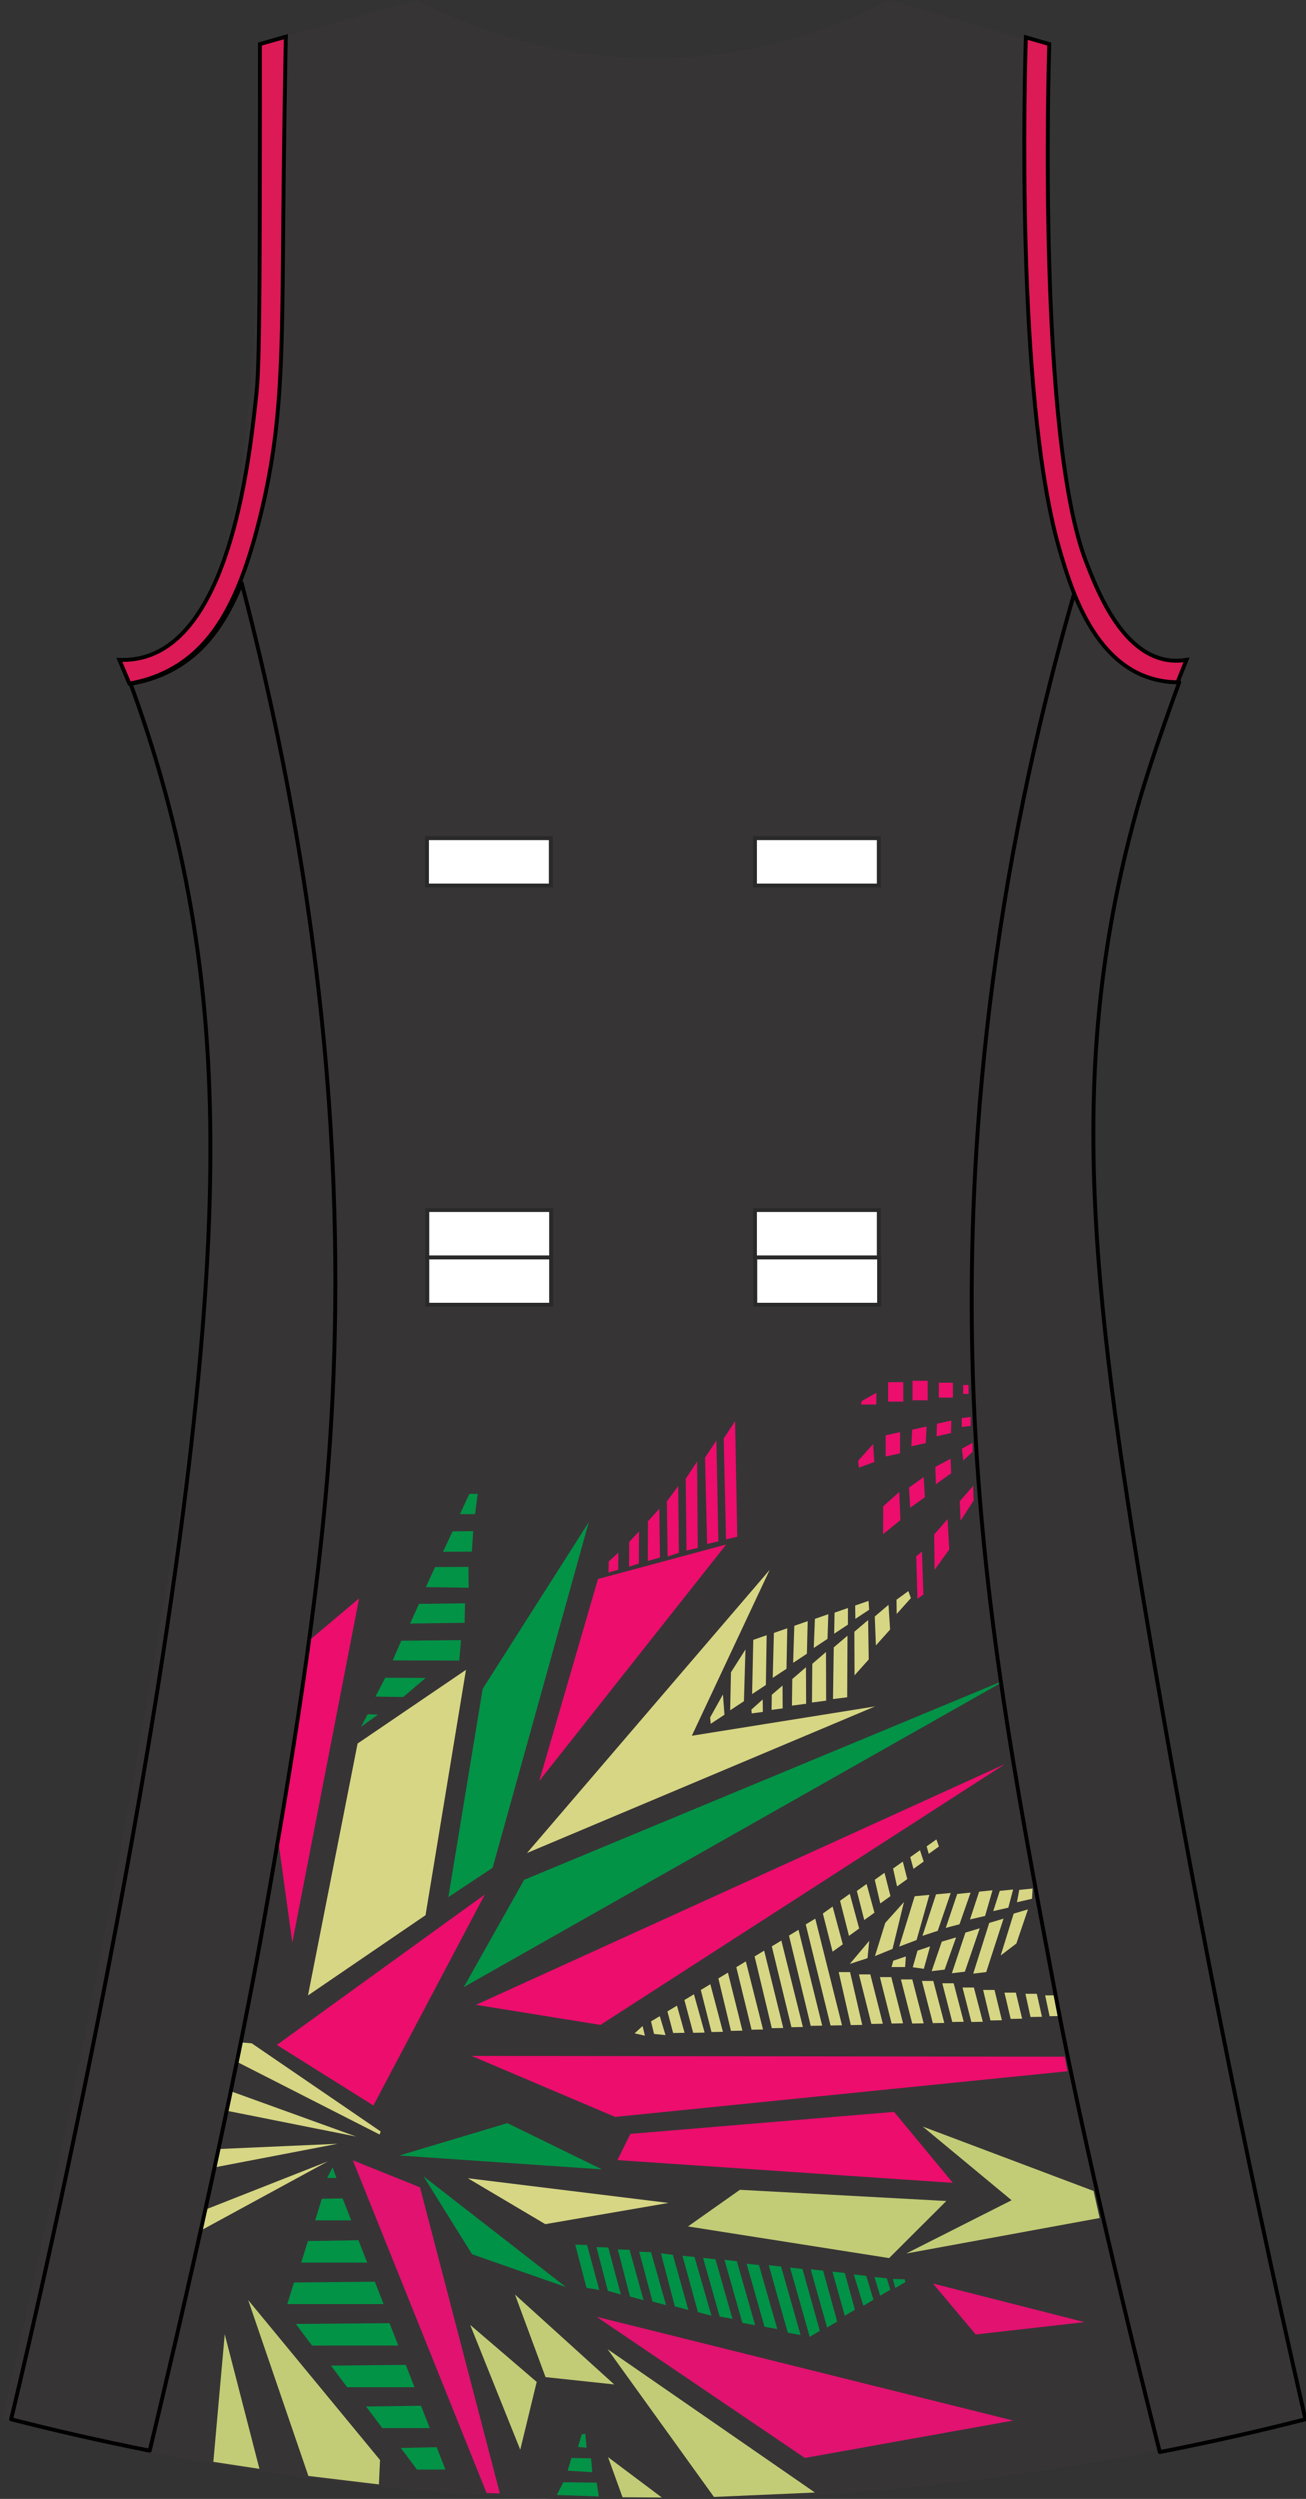 <?xml version="1.0" encoding="utf-8"?>
<!-- Generator: Adobe Illustrator 19.1.0, SVG Export Plug-In . SVG Version: 6.00 Build 0)  -->
<svg version="1.1" id="Layer_1" xmlns="http://www.w3.org/2000/svg" xmlns:xlink="http://www.w3.org/1999/xlink" x="0px" y="0px"
	 viewBox="0 0 335.2 641.14" style="enable-background:new 0 0 335.2 641.14;" xml:space="preserve">
<rect x="0" y="0" width="335.2" height="641.14" fill="#333333" stroke="none"/>
<style type="text/css">
	<![CDATA[
	@font-face{font-family:'codaheavy';src:url('/fonts/coda-heavy-webfont.woff') format('woff')}
	text{font-family:Impact,codaheavy,sans-serif}
	.Number.fill{fill:#000}
	.NumberOutline.stroke{fill:none;stroke:#777;stroke-width:2.5}
	.Colour1.fill{fill-rule:evenodd;clip-rule:evenodd;fill:#373435;}
	.Colour2.fill{fill-rule:evenodd;clip-rule:evenodd;fill:#029347;}
	.Colour3.fill{fill-rule:evenodd;clip-rule:evenodd;fill:#009247;}
	.Colour4.fill{fill-rule:evenodd;clip-rule:evenodd;fill:#E11270;}
	.Colour5.fill{fill-rule:evenodd;clip-rule:evenodd;fill:#D7D684;}
	.Colour6.fill{fill-rule:evenodd;clip-rule:evenodd;fill:#C2CC76;}
	.Colour7.fill{fill-rule:evenodd;clip-rule:evenodd;fill:#EC0D6D;}
	.NeckAndArmTrim.fill{fill-rule:evenodd;clip-rule:evenodd;fill:#DC1A56;stroke:#000000;stroke-width:1;stroke-miterlimit:2.613;}
	.st0{fill-rule:evenodd;clip-rule:evenodd;fill:#FFFFFF;stroke:#292929;stroke-width:1;stroke-miterlimit:2.613;}
	.st1{fill:none;stroke:#000000;stroke-linecap:round;stroke-linejoin:round;}
	]]>
</style>
<path class="Colour1 fill" d="M43.55,206.63c-4.45-15.83-9.3-28.62-12.89-37.33c1.08,0.18,2.95,0.39,5.15,0
	c11.67-2.04,17.84-18.01,20.62-25.17c12.39-32.03,9.65-126.66,9.45-132.82c13.74-3.76,27.49-7.52,41.23-11.28
	c10.45,5.47,32.31,15.12,61.47,14.91c28.14-0.2,49.25-9.47,59.65-14.91c13.17,3.76,26.34,7.52,39.51,11.28c0,4-0.01,10.03,0,17.36
	c0.04,43.04,0.08,64.71,0.86,72.05c1.8,16.94,6.47,60.96,28.35,67.71c2.78,0.86,5.25,0.93,6.87,0.87
	c-3.08,7.91-7.26,19.53-11.17,33.86c-10.83,39.77-13.65,78.88-10.31,128.48c7.71,114.56,48.01,281.65,49.82,289.08
	c-43.35,11.07-102.06,21.46-171.8,20.83C96.19,640.97,41.8,631.23,0.6,620.71c16.29-70.93,29.55-138.78,40.37-203.13
	C56.2,327.08,61.86,271.76,43.55,206.63z"/>
<g>
	<rect x="109.59" y="215.05" class="st0" width="31.78" height="12.15"/>
	<rect x="193.77" y="215.05" class="st0" width="31.78" height="12.15"/>
	<rect x="193.85" y="322.61" class="st0" width="31.78" height="12.15"/>
	<rect x="109.67" y="322.61" class="st0" width="31.78" height="12.15"/>
	<rect x="109.67" y="310.46" class="st0" width="31.78" height="12.15"/>
	<rect x="193.77" y="310.46" class="st0" width="31.78" height="12.15"/>
</g>
<polygon class="Colour5 fill" points="71.79,36.93 67.8,40.67 72.48,39.88 "/>
<path class="Colour5 fill" d="M97.43,547.66l-36.76-18.73l1.03-4.92l2.92,0.25l33.08,22.61L97.43,547.66z M91.41,548.18l-32.34-11.69
	l-1.04,5.03L91.41,548.18z M55.86,551.39l-1.07,4.75l31.87-6.11L55.86,551.39z M84.16,554.54l-31.94,12.58l-1.24,5.47L84.16,554.54z
	 M91.78,447.34l27.82-18.91l-10.38,62.95l-30.17,20.59L91.78,447.34z M135.26,475.43l62.29-72.65l-19.98,42.56l47.01-7.52
	L135.26,475.43z M182.27,440.64l3.28-5.89l0.39,5.2l-3.53,2.33L182.27,440.64z M187.61,429.06l3.72-5.84l-0.39,13.26l-3.53,2.33
	L187.61,429.06z M193.34,420.74l3.43-1.19l-0.2,12.77l-3.53,2.33L193.34,420.74z M198.63,418.96l3.43-1.19l-0.2,10.39l-3.53,2.33
	L198.63,418.96z M203.87,417.13l3.43-1.19l-0.2,8.36l-3.53,2.33L203.87,417.13z M209.16,415.35l3.43-1.19l-0.2,6.33l-3.53,2.33
	L209.16,415.35z M214.2,413.76l3.43-1.19l0,4.26l-3.53,2.33L214.2,413.76z M219.49,411.93l3.43-1.19l0.15,2.28l-3.53,2.33
	L219.49,411.93z M192.85,438.64l2.91-2.61l0.03,3.2l-2.85,0.38L192.85,438.64z M198.09,434.83l2.76-2.37l0.03,5.87l-2.85,0.38
	L198.09,434.83z M203.35,430.79l3.51-3.02l0.04,9.36l-3.64,0.48L203.35,430.79z M208.49,426.88l3.51-3.02l0.04,12.48l-3.64,0.48
	L208.49,426.88z M213.99,422.67l3.53-3l-0.08,15.8l-3.64,0.46L213.99,422.67z M219.28,418.66l3.53-3l0.16,10.11l-3.64,4.07
	L219.28,418.66z M224.52,414.75l3.53-3l0.4,6.35l-3.64,4.07L224.52,414.75z M230.1,410.44l3.04-2.21l0.65,1.79l-3.64,4.07
	L230.1,410.44z M164.93,519.82l0.59,2.47l-2.64-0.59L164.93,519.82z M170.81,522.15l-2.94-0.3l-0.78-3.22l2.25-1.34L170.81,522.15z
	 M175.71,521.56l-2.94,0.05l-1.47-5.54l2.45-1.48L175.71,521.56z M180.85,521.51l-2.94,0.05l-2.25-8.41l2.45-1.48L180.85,521.51z
	 M185.55,521.31l-2.94,0.05l-2.74-10.79l2.45-1.48L185.55,521.31z M190.55,521.01l-2.94,0.05l-3.23-13.46l2.45-1.48L190.55,521.01z
	 M195.84,520.71l-2.94,0.05l-3.92-16.04l2.45-1.48L195.84,520.71z M201.03,520.32l-2.94,0.05l-4.41-18.41l2.45-1.48L201.03,520.32z
	 M206.07,520.07l-2.94,0.05l-5.04-20.74l2.45-1.48L206.07,520.07z M211.02,519.72l-2.94,0.05l-5.58-23.16l2.45-1.48L211.02,519.72z
	 M216.11,519.63l-2.94,0.05l-6.37-25.93l2.45-1.48L216.11,519.63z M221.3,519.53l-2.94,0.05l-3.1-13.6l2.92,0L221.3,519.53z
	 M226.59,519.23l-2.94,0.05l-3.19-12.71l2.92,0L226.59,519.23z M231.78,519.13l-2.94,0.05l-3-11.91l2.92,0L231.78,519.13z
	 M237.07,519.13l-2.94,0.05l-2.9-11.32l2.92,0L237.07,519.13z M242.36,519.03l-2.94,0.05l-2.8-10.83l2.92,0L242.36,519.03z
	 M247.35,518.73l-2.94,0.05l-2.56-9.93l2.92,0L247.35,518.73z M252.25,518.73l-2.94,0.05l-2.27-8.84l2.92,0L252.25,518.73z
	 M257.15,518.34l-2.94,0.05l-1.88-7.83l2.92,0L257.15,518.34z M262.34,517.94l-2.94,0.05l-1.59-6.74l2.92,0L262.34,517.94z
	 M267.43,517.45l-2.94,0.05l-1.3-5.95l2.92,0L267.43,517.45z M272.33,517.25l-2.94,0.05l-1.14-5.35l2.92,0L272.33,517.25z
	 M211.2,490.95l2.5-1.78l2.61,9.69l-2.62,1.88L211.2,490.95z M215.61,487.68l2.5-1.78l2.41,8.9l-2.62,1.88L215.61,487.68z
	 M219.92,485.16l2.5-1.78l2.02,7.36l-2.62,1.88L219.92,485.16z M224.52,482.29l2.5-1.78l1.53,5.98l-2.62,1.88L224.52,482.29z
	 M229.22,479.41l2.5-1.78l1.14,4.49l-2.62,1.88L229.22,479.41z M233.63,476.49l2.5-1.78l0.94,2.91l-2.62,1.88L233.63,476.49z
	 M237.84,473.72l2.5-1.78l0.65,1.82l-2.62,1.88L237.84,473.72z M223.1,497.96l-0.44,4.45l-4.55,1.48L223.1,497.96z M229.08,500.04
	l-4.51,1.83l2.64-8.51l4.8-5.35L229.08,500.04z M235.25,497.76l-4.46,1.68l3.97-12.92l3.77-0.35L235.25,497.76z M240.68,495.39
	l-3.92,1.29l3.48-10.64l3.77-0.35L240.68,495.39z M246.27,493.71l-3.53,0.94l2.94-8.71l3.43-0.35L246.27,493.71z M252.83,491.58
	l-3.87,0.89l2.35-7.13l3.43-0.35L252.83,491.58z M258.8,489.45l-3.87,0.89l1.67-5.2l3.43-0.35L258.8,489.45z M264.88,487.17
	l-3.87,0.89l0.59-3.17l3.43-0.35L264.88,487.17z M260.86,498.65l-4.02,3.07l3.33-10.74l3.67-1.09L260.86,498.65z M253.12,505.98
	l-3.33,0.4l4.11-13.02l3.67-1.09L253.12,505.98z M247.64,505.88l-3.33,0.4l3.48-10.44l3.67-1.09L247.64,505.88z M242.45,505.34
	l-3.33,0.4l2.6-7.57l3.67-1.09L242.45,505.34z M237.11,505.14l-2.84-0.4l1.22-4.26l3.23-1.09L237.11,505.14z M232.31,504.69l-3.48,0
	l0.44-1.63l3.23-1.09L232.31,504.69z M120.07,558.87l19.88,11.78l31.64-5.44L120.07,558.87z"/>
<path class="Colour6 fill" d="M57.68,598.9l8.91,34.54l-11.83-1.8L57.68,598.9z M79.15,635.26l18.1,2.17l0.29-6.26L63.7,590.13
	L79.15,635.26z M236.82,545.61l22.82,18.91l-27.03,13.66l49.63-9.1l-1.56-6.94L236.82,545.61z M242.89,564.71l-52.99-2.87
	l-13.32,9.4l51.62,8.12L242.89,564.71z M155.94,602.72l27.3,37.92l25.92-1.13L155.94,602.72z M157.65,611.78l-25.47-23.06
	l7.84,21.18L157.65,611.78z M137.75,611.13l-17.07-14.63l12.85,32.03L137.75,611.13z M169.87,640.79l-13.81-10.36l3.72,10.29
	L169.87,640.79z"/>
<path class="Colour3 fill" d="M154.51,556.6l-52.01-3.56l27.72-8.31L154.51,556.6z M145.24,586.79l-36.53-28.41l12.44,19.99
	L145.24,586.79z M147.64,575.9l2.89,11.09l3.28,0.54L150.68,576L147.64,575.9z M153.08,576.54l2.94,11.23l3.33,0.94l-3.23-12.08
	L153.08,576.54z M158.56,577.14l3.13,12.08l3.48,0.94l-3.58-12.92L158.56,577.14z M164.05,577.73l3.43,12.77l3.48,0.94l-3.87-13.61
	L164.05,577.73z M169.63,578.13l3.57,13.61l3.48,0.94l-3.97-14.15L169.63,578.13z M175.16,578.77l3.97,14.45l3.48,0.94l-4.36-15.09
	L175.16,578.77z M180.45,579.31l4.26,15.05l3.28,0.59l-4.36-15.29L180.45,579.31z M185.94,579.81l4.6,16.18l3.28,0.59l-4.7-16.43
	L185.94,579.81z M191.62,580.8l4.6,16.18l3.28,0.59l-4.7-16.43L191.62,580.8z M197.3,581.19l4.9,17.32l3.28,0.59l-5-17.57
	L197.3,581.19z M202.78,581.79l5.04,17.77l2.6-1.53l-4.46-15.89L202.78,581.79z M208.07,582.23l4.21,14.95l2.6-1.53l-3.62-13.07
	L208.07,582.23z M213.65,582.83l3.18,11.33l2.6-1.53l-2.6-9.45L213.65,582.83z M219.14,583.57l2.45,8.02l2.6-1.53l-1.86-6.14
	L219.14,583.57z M224.43,584.21l1.47,4.8l2.6-1.53l-0.88-2.92L224.43,584.21z M229.15,584.73l0.64,2.3l2.6-1.53l-0.22-0.72
	L229.15,584.73z"/>
<path class="Colour2 fill" d="M107.03,633.62l-4.16-5.54l9.21-0.2l2.25,5.74H107.03z M110.31,622.98l-2.25-5.74l-14.1,0.2l4.16,5.54
	H110.31z M106.39,612.49l-2.25-5.74l-19.2,0.2l4.16,5.54H106.39z M102.23,601.8l-2.25-5.74l-24.05,0.2l4.16,5.54H102.23z
	 M98.46,591.16l-2.25-5.74l-20.76,0.2l-1.71,5.54H98.46z M94.25,580.52L92,574.78l-12.98,0.2l-1.71,5.54H94.25z M90.14,569.68
	l-2.2-5.64l-5.34,0.1l-1.71,5.54H90.14z M86.35,558.82l-0.99-2.75l-1.39,2.72L86.35,558.82z M97.01,439.92l-2.64-0.1l-1.71,3.22
	L97.01,439.92z M109.26,430.51l-10.38-0.05l-2.5,4.83l7.1,0.12L109.26,430.51z M100.79,426.01l17.09,0.05l0.44-5.25l-15.33,0.15
	L100.79,426.01z M107.54,411.51l-2.3,5.05l14.01-0.2l0.1-5L107.54,411.51z M111.66,402.06l-2.35,5.15l10.97,0.15l-0.05-5.34
	L111.66,402.06z M121.11,398.1l0.34-5.25l-5.29,0.05l-2.47,5.25L121.11,398.1z M120.47,383.28l-2.42,5.2h3.87l0.69-5.2
	L120.47,383.28z M115.08,486.74l11.36-7.52l24.68-88.69l-27.23,42.76L115.08,486.74z M258.91,430.64l-124.39,51.67l-15.48,27.52
	L258.91,430.64z M153.69,640.53l-0.54-3.56l-8.57-0.1l-1.66,3.27L153.69,640.53z M152.02,634.3l-0.32-3.56l-5.03-0.1l-0.98,3.27
	L152.02,634.3z M150.55,628.01l-0.32-3.56l-0.91,0.1l-0.98,3.27L150.55,628.01z"/>
<path class="Colour4 fill" d="M250.43,598.96l-10.97-13.07l38.88,9.9L250.43,598.96z M153.1,594.41l53.48,36.23l53.48-9.6L153.1,594.41z
	 M107.8,561.2l-17.24-6.93l34.33,85.37l3.41,0.11L107.8,561.2z"/>
<path class="Colour7 fill" d="M95.84,540.21l-24.78-15.54l53.38-38.6L95.84,540.21z M92.17,410.1l-13.09,11.02l-7.83,49.92l3.78,27.36
	L92.17,410.1z M186.39,396.27l-32.91,8.86l-15.08,51.82L186.39,396.27z M156.17,403.46l2.5-0.71l0.05-4.4l-2.47,2.28L156.17,403.46z
	 M161.46,401.97l2.5-0.8l0.05-8.24l-2.52,2.69L161.46,401.97z M166.26,400.5l3.13-0.89l-0.17-12.5l-2.92,3.22L166.26,400.5z
	 M171.35,399.36l2.89-0.97l-0.17-17.12l-2.92,3.97L171.35,399.36z M176.2,397.83l2.89-0.68l-0.17-22.16L176,379.4L176.2,397.83z
	 M181.49,396.14l2.89-0.68l-0.51-25.88l-2.92,4.42L181.49,396.14z M186.34,394.96l2.89-0.68l-0.56-29.64l-2.92,4.42L186.34,394.96z
	 M122.18,514.38l31.93,5.15l103.82-66.91L122.18,514.38z M157.88,543.14L274,531.42l-0.75-3.73l-152.2-0.2L157.88,543.14z
	 M244.56,560.06l-15.08-18.21l-67.68,5.64l-3.33,6.73L244.56,560.06z M247.22,357.64h1.37v-2.28h-1.37V357.64z M240.95,358.58h3.62
	v-3.81h-3.62V358.58z M234.21,359.27h3.89v-5h-3.89V359.27z M227.95,359.62h3.89v-5h-3.89V359.62z M224.93,357.34l-3.75,2.13
	l-0.15,0.89h3.89V357.34z M249.13,363.57l-2.28,0.27v2.28l2.28-0.27V363.57z M244.18,364.47l-3.7,0.82l-0.1,3.22l3.7-0.82
	L244.18,364.47z M237.81,366l-3.7,0.82l-0.2,4.26l3.7-0.82L237.81,366z M231.01,367.44l-3.7,0.82l0,5.44l3.7-0.82L231.01,367.44z
	 M224.1,370.5l-3.84,4.28l0.2,1.78l3.94-1.46L224.1,370.5z M249.62,370.21l-2.72,1.46l0.34,3.07l2.38-2.25V370.21z M243.98,374.26
	l-3.92,2.11l0.15,4.43l3.92-2.8L243.98,374.26z M237.08,378.97l-3.77,2.7l0.3,5.17l3.77-2.7L237.08,378.97z M230.81,382.78
	l-4.12,3.69l-0.04,7.15l4.45-3.6L230.81,382.78z M249.76,381.24l-3.43,3.94l0.2,5.02l3.38-5.23L249.76,381.24z M243.2,389.76
	l-3.43,3.94l0.1,9.08l3.77-5.23L243.2,389.76z M236.64,398.07l-1.47,1.27l0.3,10.86l1.52-1.07L236.64,398.07z"/>
<path class="Colour1 fill" d="M301.93,175.04c-1.85-0.03-4.62-0.28-7.7-1.4c-9.83-3.58-15.42-13.38-18.81-22.07l-0.17,0.72
	c-23.82,82.66-27.23,150.77-26.12,196.39c1.42,57.99,10.84,107.74,21.47,163.85c9.17,48.41,26.63,116.6,26.63,116.6
	c13.43-2.62,25.91-5.49,37.37-8.42c-16.29-70.93-29.55-138.78-40.37-203.13c-15.23-90.5-20.89-145.81-2.58-210.95
	c3.53-12.56,10.56-31.53,10.58-31.58L301.93,175.04z"/>
<path class="Colour1 fill" d="M33.33,175.38c2.62-0.44,6.34-1.36,10.31-3.47c8.05-4.28,13.62-11.58,17.95-22.3l0.18,0.72
	c25.94,99.42,26,177.55,21.81,228.37c-3.37,40.89-11.27,85.66-16.32,114.3c-9.84,55.78-29.29,135.77-29.29,135.77
	c-12.78-2.53-24.66-5.28-35.57-8.06c1.81-7.42,42.11-174.52,49.82-289.08c3.34-49.6,0.52-88.71-10.31-128.48
	c-3-11.01-6.16-20.42-8.87-27.78L33.33,175.38z"/>
<g>
	<path class="st1" d="M249.58,348.68c1.42,57.99,10.84,107.74,21.47,163.85c9.17,48.41,26.63,116.6,26.63,116.6
		c13.43-2.62,25.91-5.49,37.37-8.42c-16.29-70.93-29.55-138.78-40.37-203.13c-15.23-90.5-20.89-145.81-2.58-210.95
		c3.53-12.56,10.56-31.53,10.58-31.58l-0.3,0c-1.85-0.03-4.62-0.28-7.7-1.4c-9.83-3.58-15.42-13.38-18.81-22.07l-0.17,0.72
		C251.87,234.95,248.46,303.06,249.58,348.68z"/>
	<path class="st1" d="M2.85,620.71c10.91,2.79,22.78,5.53,35.57,8.06c0,0,19.45-79.99,29.29-135.77
		c5.05-28.64,12.95-73.42,16.32-114.3c4.19-50.82,4.13-128.95-21.81-228.37l-0.18-0.72c-4.33,10.72-9.9,18.02-17.95,22.3
		c-3.97,2.11-7.68,3.03-10.31,3.47l-0.28,0c2.7,7.36,5.87,16.77,8.87,27.78c10.83,39.77,13.65,78.88,10.31,128.48
		C44.96,446.19,4.66,613.29,2.85,620.71z"/>
</g>
<path class="NeckAndArmTrim fill" d="M33.21,175.38c2.62-0.44,6.34-1.36,10.31-3.47c11.71-6.22,18.18-18.85,23.19-39.06
	c5.93-23.88,5.67-41.65,6.01-78.13c0.19-20.26,0.47-36.36,0.64-45.31l-6.65,1.9c0,4,0.01,10.03,0,17.36
	c-0.04,43.04-0.08,64.71-0.86,72.05c-1.8,16.94-6.47,60.96-28.35,67.71c-2.78,0.86-5.25,0.93-6.87,0.87L33.21,175.38z"/>
<path class="NeckAndArmTrim fill" d="M302.23,175.05c-1.84-0.01-4.75-0.22-8-1.41c-14.24-5.18-19.58-23.42-22.23-32.44
	c-11.48-39.17-8.94-124.16-8.7-131.63l6.01,1.74c-0.2,6.16-2.95,100.78,9.45,132.82c2.77,7.17,8.95,23.13,20.62,25.17
	c2.2,0.39,4.07,0.18,5.15,0L302.23,175.05z"/>
<g id="BBodyLogos"></g>
</svg>
